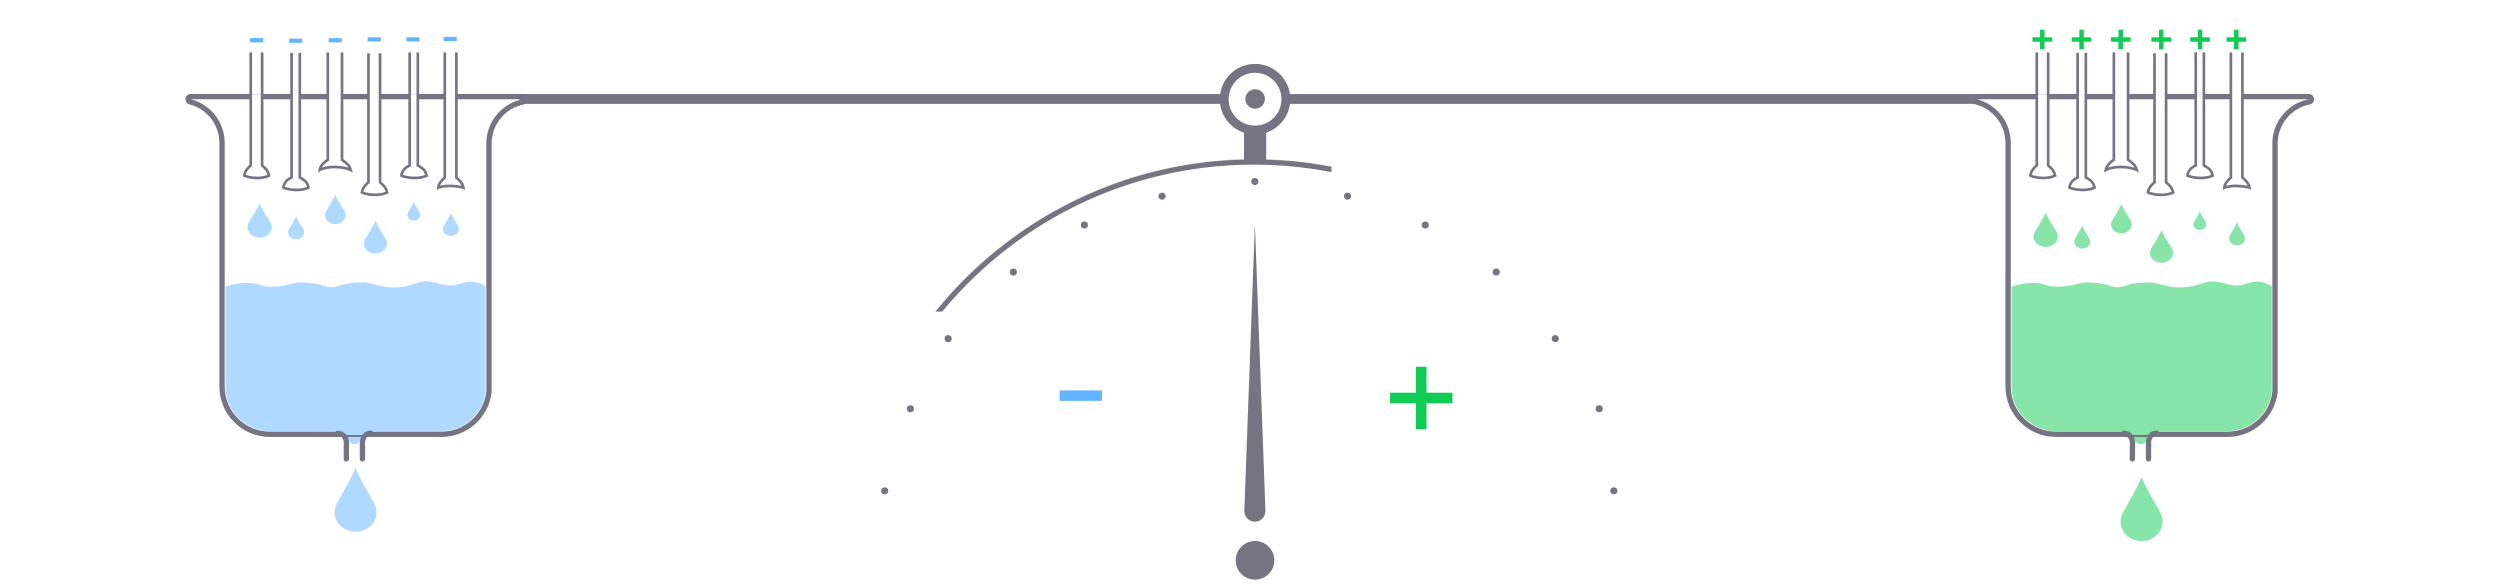 <svg width="5633" height="1319" viewBox="0 0 5633 1319" fill="none" xmlns="http://www.w3.org/2000/svg">
<g clip-path="url(#clip0_115_247)">
<path d="M801.138 1053.86C815.039 1087.88 825.347 1100.37 842.983 1133.61C860.099 1165.87 834.734 1198.29 801.138 1198.29C767.54 1198.29 742.174 1165.87 759.295 1133.61C776.924 1100.38 786.618 1087.88 801.138 1053.86V1053.86Z" fill="#62B4FF" fill-opacity="0.5"/>
<path d="M584.985 458.388C593.006 476.517 598.953 483.177 609.129 500.889C619.004 518.081 604.369 535.353 584.985 535.353C565.6 535.353 550.965 518.079 560.843 500.889C571.014 483.178 576.607 476.518 584.985 458.388V458.388Z" fill="#62B4FF" fill-opacity="0.5"/>
<path d="M667.241 487.674C672.557 499.771 676.499 504.215 683.243 516.034C689.788 527.506 680.089 539.031 667.241 539.031C654.393 539.031 644.693 527.505 651.24 516.034C657.981 504.216 661.689 499.772 667.241 487.674V487.674Z" fill="#62B4FF" fill-opacity="0.5"/>
<path d="M846.045 497.752C853.693 515.051 859.364 521.405 869.066 538.307C878.482 554.711 864.528 571.192 846.045 571.192C827.562 571.192 813.607 554.709 823.026 538.307C832.724 521.407 838.057 515.052 846.045 497.752V497.752Z" fill="#62B4FF" fill-opacity="0.5"/>
<path d="M1015.96 480.324C1021.27 492.421 1025.21 496.865 1031.96 508.685C1038.5 520.156 1028.8 531.682 1015.96 531.682C1003.11 531.682 993.408 520.155 999.955 508.685C1006.7 496.866 1010.4 492.422 1015.96 480.324V480.324Z" fill="#62B4FF" fill-opacity="0.5"/>
<path d="M932.43 455.45C936.72 465.276 939.901 468.885 945.344 478.485C950.626 487.803 942.798 497.164 932.43 497.164C922.061 497.164 914.233 487.802 919.517 478.485C924.957 468.886 927.949 465.277 932.43 455.45V455.45Z" fill="#62B4FF" fill-opacity="0.5"/>
<path d="M755.531 439C762.34 454.5 767.388 460.194 776.026 475.337C784.408 490.035 771.985 504.802 755.531 504.802C739.077 504.802 726.654 490.034 735.039 475.337C743.673 460.195 748.42 454.501 755.531 439V439Z" fill="#62B4FF" fill-opacity="0.5"/>
<path d="M4825.47 1074.86C4839.37 1108.88 4849.68 1121.38 4867.32 1154.61C4884.43 1186.87 4859.07 1219.29 4825.47 1219.29C4791.87 1219.29 4766.51 1186.87 4783.63 1154.61C4801.26 1121.38 4810.95 1108.88 4825.47 1074.86V1074.86Z" fill="#10CC55" fill-opacity="0.5"/>
<path d="M4609.32 479.388C4617.34 497.517 4623.29 504.177 4633.46 521.889C4643.34 539.081 4628.7 556.353 4609.32 556.353C4589.93 556.353 4575.3 539.079 4585.18 521.889C4595.35 504.178 4600.94 497.518 4609.32 479.388V479.388Z" fill="#10CC55" fill-opacity="0.5"/>
<path d="M4691.57 508.674C4696.89 520.771 4700.83 525.215 4707.58 537.034C4714.12 548.506 4704.42 560.031 4691.57 560.031C4678.73 560.031 4669.03 548.505 4675.57 537.034C4682.31 525.216 4686.02 520.772 4691.57 508.674V508.674Z" fill="#10CC55" fill-opacity="0.5"/>
<path d="M4870.38 518.752C4878.03 536.051 4883.7 542.405 4893.4 559.307C4902.81 575.711 4888.86 592.192 4870.38 592.192C4851.9 592.192 4837.94 575.709 4847.36 559.307C4857.06 542.407 4862.39 536.052 4870.38 518.752V518.752Z" fill="#10CC55" fill-opacity="0.5"/>
<path d="M5040.29 501.325C5045.61 513.422 5049.55 517.866 5056.29 529.686C5062.84 541.157 5053.14 552.683 5040.29 552.683C5027.44 552.683 5017.74 541.156 5024.29 529.686C5031.03 517.867 5034.74 513.423 5040.29 501.325V501.325Z" fill="#10CC55" fill-opacity="0.5"/>
<path d="M4956.76 476.45C4961.05 486.276 4964.23 489.885 4969.68 499.485C4974.96 508.803 4967.13 518.164 4956.76 518.164C4946.39 518.164 4938.57 508.802 4943.85 499.485C4949.29 489.886 4952.28 486.277 4956.76 476.45V476.45Z" fill="#10CC55" fill-opacity="0.5"/>
<path d="M4779.86 460C4786.67 475.499 4791.72 481.194 4800.36 496.337C4808.74 511.035 4796.32 525.802 4779.86 525.802C4763.41 525.802 4750.99 511.034 4759.37 496.337C4768.01 481.195 4772.75 475.501 4779.86 460V460Z" fill="#10CC55" fill-opacity="0.5"/>
<path d="M761.333 976C775.564 976.637 780.624 988.747 780.624 997.67L780.308 1034M816.675 1034V1015.68C816.675 1015.68 816.675 1001.18 816.675 997.67C816.675 994.165 817.624 976 835.333 976" stroke="#767382" stroke-width="12" stroke-linecap="round" stroke-linejoin="round"/>
<path d="M4785.67 976C4799.9 976.637 4804.96 988.747 4804.96 997.67L4804.64 1034M4841.01 1034V1015.68C4841.01 1015.68 4841.01 1001.18 4841.01 997.67C4841.01 994.165 4841.96 976 4859.67 976" stroke="#767382" stroke-width="12" stroke-linecap="round" stroke-linejoin="round"/>
<path d="M763.835 971.402H603.988C603.988 971.402 590.494 971.227 574.115 965.36C563.893 961.698 553.182 955.042 543.29 947.214C533.887 939.774 523.744 927.173 518.503 915.388C508.334 896.293 508.333 874.97 508.333 874.97V776.946V645.824C508.333 645.824 530.261 637.549 557.273 637.549C584.285 637.549 584.285 645.824 608.754 645.824C633.224 645.824 639.262 643.915 656.422 639.459C673.583 635.003 682.163 636.276 682.163 636.276C682.163 636.276 712.353 637.331 730.785 644.232C749.216 651.134 763.835 643.914 774.004 640.797C784.173 637.679 803.558 636.276 819.13 636.276C834.701 636.276 858.853 647.733 887.454 647.733C916.055 647.733 931.626 639.14 950.376 635.003C969.125 630.866 989.781 640.731 1008.21 642.8C1026.64 644.869 1035.22 638.185 1054.29 635.003C1073.36 631.821 1094.33 644.869 1094.33 644.869V881.335C1094.33 881.335 1093.7 913.161 1064.78 942.44C1035.86 971.72 999.951 971.084 999.951 971.084H832.794C832.794 971.084 823.579 972.357 818.176 979.04C812.774 985.724 812.774 990.816 812.774 990.816C812.774 990.816 809.278 1001 799.109 1001C788.94 1001 785.444 990.816 785.444 990.816C785.444 990.816 783.22 983.178 778.453 978.404C773.686 973.63 763.835 971.402 763.835 971.402Z" fill="#62B4FF" fill-opacity="0.5"/>
<path d="M4788.17 971.402H4628.32C4628.32 971.402 4614.83 971.227 4598.45 965.36C4588.23 961.698 4577.52 955.042 4567.62 947.214C4558.22 939.774 4548.08 927.173 4542.84 915.388C4532.67 896.293 4532.67 874.97 4532.67 874.97V776.946V645.824C4532.67 645.824 4554.59 637.549 4581.61 637.549C4608.62 637.549 4608.62 645.824 4633.09 645.824C4657.56 645.824 4663.6 643.915 4680.76 639.459C4697.92 635.003 4706.5 636.276 4706.5 636.276C4706.5 636.276 4736.69 637.331 4755.12 644.232C4773.55 651.134 4788.17 643.914 4798.34 640.797C4808.51 637.679 4827.89 636.276 4843.46 636.276C4859.03 636.276 4883.19 647.733 4911.79 647.733C4940.39 647.733 4955.96 639.14 4974.71 635.003C4993.46 630.866 5014.11 640.731 5032.55 642.8C5050.98 644.869 5059.56 638.185 5078.63 635.003C5097.69 631.821 5118.67 644.869 5118.67 644.869V881.335C5118.67 881.335 5118.03 913.161 5089.11 942.44C5060.19 971.72 5024.28 971.084 5024.28 971.084H4857.13C4857.13 971.084 4847.91 972.357 4842.51 979.04C4837.11 985.724 4837.11 990.816 4837.11 990.816C4837.11 990.816 4833.61 1001 4823.44 1001C4813.27 1001 4809.78 990.816 4809.78 990.816C4809.78 990.816 4807.55 983.178 4802.79 978.404C4798.02 973.63 4788.17 971.402 4788.17 971.402Z" fill="#10CC55" fill-opacity="0.5"/>
<path d="M564.957 118V372.686C564.957 372.686 559.856 376.691 555.435 382.893C551.014 389.095 550.333 395.684 550.333 395.684C550.333 395.684 560.309 400.593 578.22 400.981C596.131 401.369 606.333 395.684 606.333 395.684C606.333 395.684 604.633 387.803 600.665 382.893C596.698 377.983 590.576 372.686 590.576 372.686V118" stroke="#767382" stroke-width="6"/>
<path d="M4589.29 118V372.686C4589.29 372.686 4584.19 376.691 4579.77 382.893C4575.35 389.095 4574.67 395.684 4574.67 395.684C4574.67 395.684 4584.64 400.593 4602.55 400.981C4620.46 401.369 4630.67 395.684 4630.67 395.684C4630.67 395.684 4628.97 387.803 4625 382.893C4621.03 377.983 4614.91 372.686 4614.91 372.686V118" stroke="#767382" stroke-width="6"/>
<path d="M657.018 119V399.743C657.018 399.743 648.026 403.74 643.526 409.929C639.026 416.119 638.333 422.694 638.333 422.694C638.333 422.694 648.487 427.594 666.718 427.981C684.949 428.368 695.333 422.694 695.333 422.694C695.333 422.694 693.603 414.829 689.564 409.929C685.526 405.03 675.495 399.743 675.495 399.743V119" stroke="#767382" stroke-width="6"/>
<path d="M4681.35 119V399.743C4681.35 399.743 4672.36 403.74 4667.86 409.929C4663.36 416.119 4662.67 422.694 4662.67 422.694C4662.67 422.694 4672.82 427.594 4691.05 427.981C4709.28 428.368 4719.67 422.694 4719.67 422.694C4719.67 422.694 4717.94 414.829 4713.9 409.929C4709.86 405.03 4699.83 399.743 4699.83 399.743V119" stroke="#767382" stroke-width="6"/>
<path d="M738.613 118V360.033C738.613 360.033 732.236 364.033 726.71 370.226C721.184 376.42 720.333 383 720.333 383C720.333 383 732.803 375.859 755.192 376.246C777.58 376.633 790.333 383 790.333 383C790.333 383 788.208 375.129 783.248 370.226C778.289 365.323 770.637 360.033 770.637 360.033V118" stroke="#767382" stroke-width="6"/>
<path d="M4762.95 118V360.033C4762.95 360.033 4756.57 364.033 4751.04 370.226C4745.52 376.42 4744.67 383 4744.67 383C4744.67 383 4757.14 375.859 4779.53 376.246C4801.91 376.633 4814.67 383 4814.67 383C4814.67 383 4812.54 375.129 4807.58 370.226C4802.62 365.323 4794.97 360.033 4794.97 360.033V118" stroke="#767382" stroke-width="6"/>
<path d="M830.218 120V410.775C830.218 410.775 825.026 414.768 820.526 420.95C816.026 427.132 815.333 433.701 815.333 433.701C815.333 433.701 825.487 438.595 843.718 438.981C861.949 439.367 872.333 433.701 872.333 433.701C872.333 433.701 870.603 425.844 866.564 420.95C862.526 416.056 856.295 410.775 856.295 410.775V120" stroke="#767382" stroke-width="6"/>
<path d="M4854.55 120V410.775C4854.55 410.775 4849.36 414.768 4844.86 420.95C4840.36 427.132 4839.67 433.701 4839.67 433.701C4839.67 433.701 4849.82 438.595 4868.05 438.981C4886.28 439.367 4896.67 433.701 4896.67 433.701C4896.67 433.701 4894.94 425.844 4890.9 420.95C4886.86 416.056 4880.63 410.775 4880.63 410.775V120" stroke="#767382" stroke-width="6"/>
<path d="M923.061 118V268.254V372.735C923.061 372.735 914.026 376.733 909.526 382.924C905.026 389.115 904.333 395.693 904.333 395.693C904.333 395.693 914.487 400.594 932.718 400.981C950.949 401.368 961.333 395.693 961.333 395.693C961.333 395.693 959.603 387.825 955.564 382.924C951.526 378.023 941.452 372.735 941.452 372.735V268.254V118" stroke="#767382" stroke-width="6"/>
<path d="M4947.39 118V268.254V372.735C4947.39 372.735 4938.36 376.733 4933.86 382.924C4929.36 389.115 4928.67 395.693 4928.67 395.693C4928.67 395.693 4938.82 400.594 4957.05 400.981C4975.28 401.368 4985.67 395.693 4985.67 395.693C4985.67 395.693 4983.94 387.825 4979.9 382.924C4975.86 378.023 4965.79 372.735 4965.79 372.735V268.254V118" stroke="#767382" stroke-width="6"/>
<path d="M1002.22 118V400.024C1002.22 400.024 997.026 404.026 992.526 410.221C988.026 416.417 987.333 423 987.333 423C987.333 423 997.487 418.565 1015.72 418.953C1033.95 419.34 1044.33 423 1044.33 423C1044.33 423 1042.6 415.126 1038.56 410.221C1034.53 405.316 1028.3 400.024 1028.3 400.024V118" stroke="#767382" stroke-width="6"/>
<path d="M5026.55 118V400.024C5026.55 400.024 5021.36 404.026 5016.86 410.221C5012.36 416.417 5011.67 423 5011.67 423C5011.67 423 5021.82 418.565 5040.05 418.953C5058.28 419.34 5068.67 423 5068.67 423C5068.67 423 5066.94 415.126 5062.9 410.221C5058.86 405.316 5052.63 400.024 5052.63 400.024V118" stroke="#767382" stroke-width="6"/>
<path d="M4596.64 111.133V66.9H4606.67V111.133H4596.64ZM4579.54 94.034V83.999H4623.77V94.034H4579.54Z" fill="#10CC55"/>
<path d="M4685.14 111.133V66.9H4695.17V111.133H4685.14ZM4668.04 94.034V83.999H4712.27V94.034H4668.04Z" fill="#10CC55"/>
<path d="M4864.64 111.133V66.9H4874.67V111.133H4864.64ZM4847.54 94.034V83.999H4891.77V94.034H4847.54Z" fill="#10CC55"/>
<path d="M4773.3 111.133V66.9H4783.34V111.133H4773.3ZM4756.21 94.034V83.999H4800.44V94.034H4756.21Z" fill="#10CC55"/>
<path d="M4952.14 111.133V66.9H4962.17V111.133H4952.14ZM4935.04 94.034V83.999H4979.27V94.034H4935.04Z" fill="#10CC55"/>
<path d="M5033.8 111.133V66.9H5043.84V111.133H5033.8ZM5016.71 94.034V83.999H5060.94V94.034H5016.71Z" fill="#10CC55"/>
<path d="M1029.07 82.976V92.5H999.604V82.976H1029.07Z" fill="#62B4FF"/>
<path d="M770.071 85.976V95.5H740.604V85.976H770.071Z" fill="#62B4FF"/>
<path d="M858.071 83.976V93.5H828.604V83.976H858.071Z" fill="#62B4FF"/>
<path d="M945.071 83.976V93.5H915.604V83.976H945.071Z" fill="#62B4FF"/>
<path d="M681.071 86.976V96.5H651.604V86.976H681.071Z" fill="#62B4FF"/>
<path d="M593.071 85.976V95.5H563.604V85.976H593.071Z" fill="#62B4FF"/>
<path fill-rule="evenodd" clip-rule="evenodd" d="M1002.72 211.637H857.677V223.637H922.884V212.042H941.776V223.637H1002.72V211.637ZM1028.31 223.637H1142.9H1177.71C1166.37 225.863 1155.71 229.977 1146.06 235.637C1115.97 253.283 1095.77 285.963 1095.77 323.36V882.314C1090.09 933.064 1047.04 972.517 994.779 972.517H834.713V980.139H761.667V972.517H607.953C551.824 972.517 506.323 927.016 506.323 870.888V333.455V321.455H506.322H506.322C506.1 285.201 486.895 253.449 458.147 235.637C449.536 230.302 440.07 226.217 430.001 223.637H461.458H564.659V212.203H591.337V223.637H657.182V211.637H430.001C423.954 211.637 418.852 216.136 418.095 222.135C417.339 228.135 421.164 233.76 427.022 235.261C465.554 245.136 494.068 279.998 494.322 321.528C494.322 321.576 494.323 321.624 494.323 321.672V870.888C494.323 933.644 545.197 984.517 607.953 984.517H801.366H994.779C1053.22 984.517 1101.35 940.403 1107.7 883.648C1107.75 883.205 1107.77 882.76 1107.77 882.314V323.36C1107.77 279.813 1138.84 243.497 1180.03 235.412C1186.09 234.222 1190.26 228.624 1189.66 222.476C1189.06 216.327 1183.89 211.637 1177.71 211.637H1028.31V223.637ZM829.644 211.637H771.141V223.637H829.644V211.637ZM675.464 211.637H738.233V223.637H675.464V211.637Z" fill="#767382"/>
<path fill-rule="evenodd" clip-rule="evenodd" d="M5027.05 211.637H4882.01V223.637H4947.22V212.042H4966.11V223.637H5027.05V211.637ZM5052.65 223.637H5167.23H5202.05C5190.71 225.863 5180.04 229.977 5170.39 235.637C5140.31 253.283 5120.11 285.963 5120.11 323.36V882.314C5114.43 933.064 5071.38 972.517 5019.11 972.517H4859.05V980.139H4786V972.517H4632.29C4576.16 972.517 4530.66 927.016 4530.66 870.888V333.455V321.455H4530.66H4530.66C4530.43 285.201 4511.23 253.449 4482.48 235.637C4473.87 230.302 4464.4 226.217 4454.33 223.637H4485.79H4588.99V212.203H4615.67V223.637H4681.52V211.637H4454.33C4448.29 211.637 4443.19 216.136 4442.43 222.135C4441.67 228.135 4445.5 233.76 4451.36 235.261C4489.89 245.136 4518.4 279.998 4518.66 321.528C4518.66 321.576 4518.66 321.624 4518.66 321.672V870.888C4518.66 933.644 4569.53 984.517 4632.29 984.517H4825.7H5019.11C5077.56 984.517 5125.68 940.403 5132.03 883.648C5132.08 883.205 5132.11 882.76 5132.11 882.314V323.36C5132.11 279.813 5163.17 243.497 5204.36 235.412C5210.42 234.222 5214.59 228.624 5213.99 222.476C5213.39 216.327 5208.23 211.637 5202.05 211.637H5052.65V223.637ZM4853.98 211.637H4795.47V223.637H4853.98V211.637ZM4699.8 211.637H4762.57V223.637H4699.8V211.637Z" fill="#767382"/>
<circle cx="2827.83" cy="223.5" r="69.5" stroke="#767382" stroke-width="20"/>
<mask id="path-46-inside-1_115_247" fill="white">
<path fill-rule="evenodd" clip-rule="evenodd" d="M3743.56 1205.68C3746.66 1244.34 3715 1276 3676.2 1276H1973.9C1935.11 1276 1903.44 1244.34 1906.54 1205.68C1944.63 731.74 2341.31 359 2825.05 359C3308.79 359 3705.47 731.741 3743.56 1205.68Z"/>
</mask>
<path d="M3743.56 1205.68L3755.52 1204.72L3743.56 1205.68ZM1973.9 1288H3676.2V1264H1973.9V1288ZM1918.51 1206.64C1956.09 738.886 2347.61 371 2825.05 371V347C2335 347 1933.16 724.595 1894.58 1204.72L1918.51 1206.64ZM2825.05 371C3302.49 371 3694.01 738.886 3731.6 1206.64L3755.52 1204.72C3716.94 724.595 3315.1 347 2825.05 347V371ZM3676.2 1288C3721.4 1288 3759.23 1250.96 3755.52 1204.72L3731.6 1206.64C3734.09 1237.73 3708.59 1264 3676.2 1264V1288ZM1973.9 1264C1941.51 1264 1916.01 1237.73 1918.51 1206.64L1894.58 1204.72C1890.87 1250.96 1928.71 1288 1973.9 1288V1264Z" fill="#767382" mask="url(#path-46-inside-1_115_247)"/>
<circle cx="2827.83" cy="1262.5" r="43.5" fill="#767382"/>
<circle cx="2828" cy="223" r="22" fill="#767382"/>
<path fill-rule="evenodd" clip-rule="evenodd" d="M2759.33 212H1170.33V234H2759.33V212ZM2897.33 234H4456.33V212H2897.33V234Z" fill="#767382"/>
<path d="M2827.5 505L2851.27 1150.84C2851.77 1164.31 2840.98 1175.5 2827.5 1175.5V1175.5C2814.02 1175.5 2803.23 1164.31 2803.73 1150.83L2827.5 505Z" fill="#767382"/>
<circle cx="2827.33" cy="409" r="8" fill="#767382"/>
<circle cx="3036.33" cy="442" r="8" fill="#767382"/>
<circle cx="3211.33" cy="507" r="8" fill="#767382"/>
<circle cx="2443.33" cy="507" r="8" fill="#767382"/>
<circle cx="2283.33" cy="613" r="8" fill="#767382"/>
<circle cx="2136.33" cy="763" r="8" fill="#767382"/>
<circle cx="3504.33" cy="763" r="8" fill="#767382"/>
<circle cx="3603.33" cy="921" r="8" fill="#767382"/>
<circle cx="2051.33" cy="921" r="8" fill="#767382"/>
<circle cx="1993.33" cy="1106" r="8" fill="#767382"/>
<circle cx="3636.33" cy="1106" r="8" fill="#767382"/>
<circle cx="3371.33" cy="613" r="8" fill="#767382"/>
<circle cx="2618.33" cy="442" r="8" fill="#767382"/>
<path d="M3190.39 967.085V826.46H3214.25V967.085H3190.39ZM3132.01 908.705V884.841H3272.63V908.705H3132.01Z" fill="#10CC55"/>
<path d="M2483.1 879.744V903.182H2387.65V879.744H2483.1Z" fill="#62B4FF"/>
<line x1="2828" y1="369" x2="2828" y2="291" stroke="#767382" stroke-width="50"/>
</g>
<defs>
<clipPath id="clip0_115_247">
<rect width="5633" height="1319" fill="white"/>
</clipPath>
</defs>
</svg>
